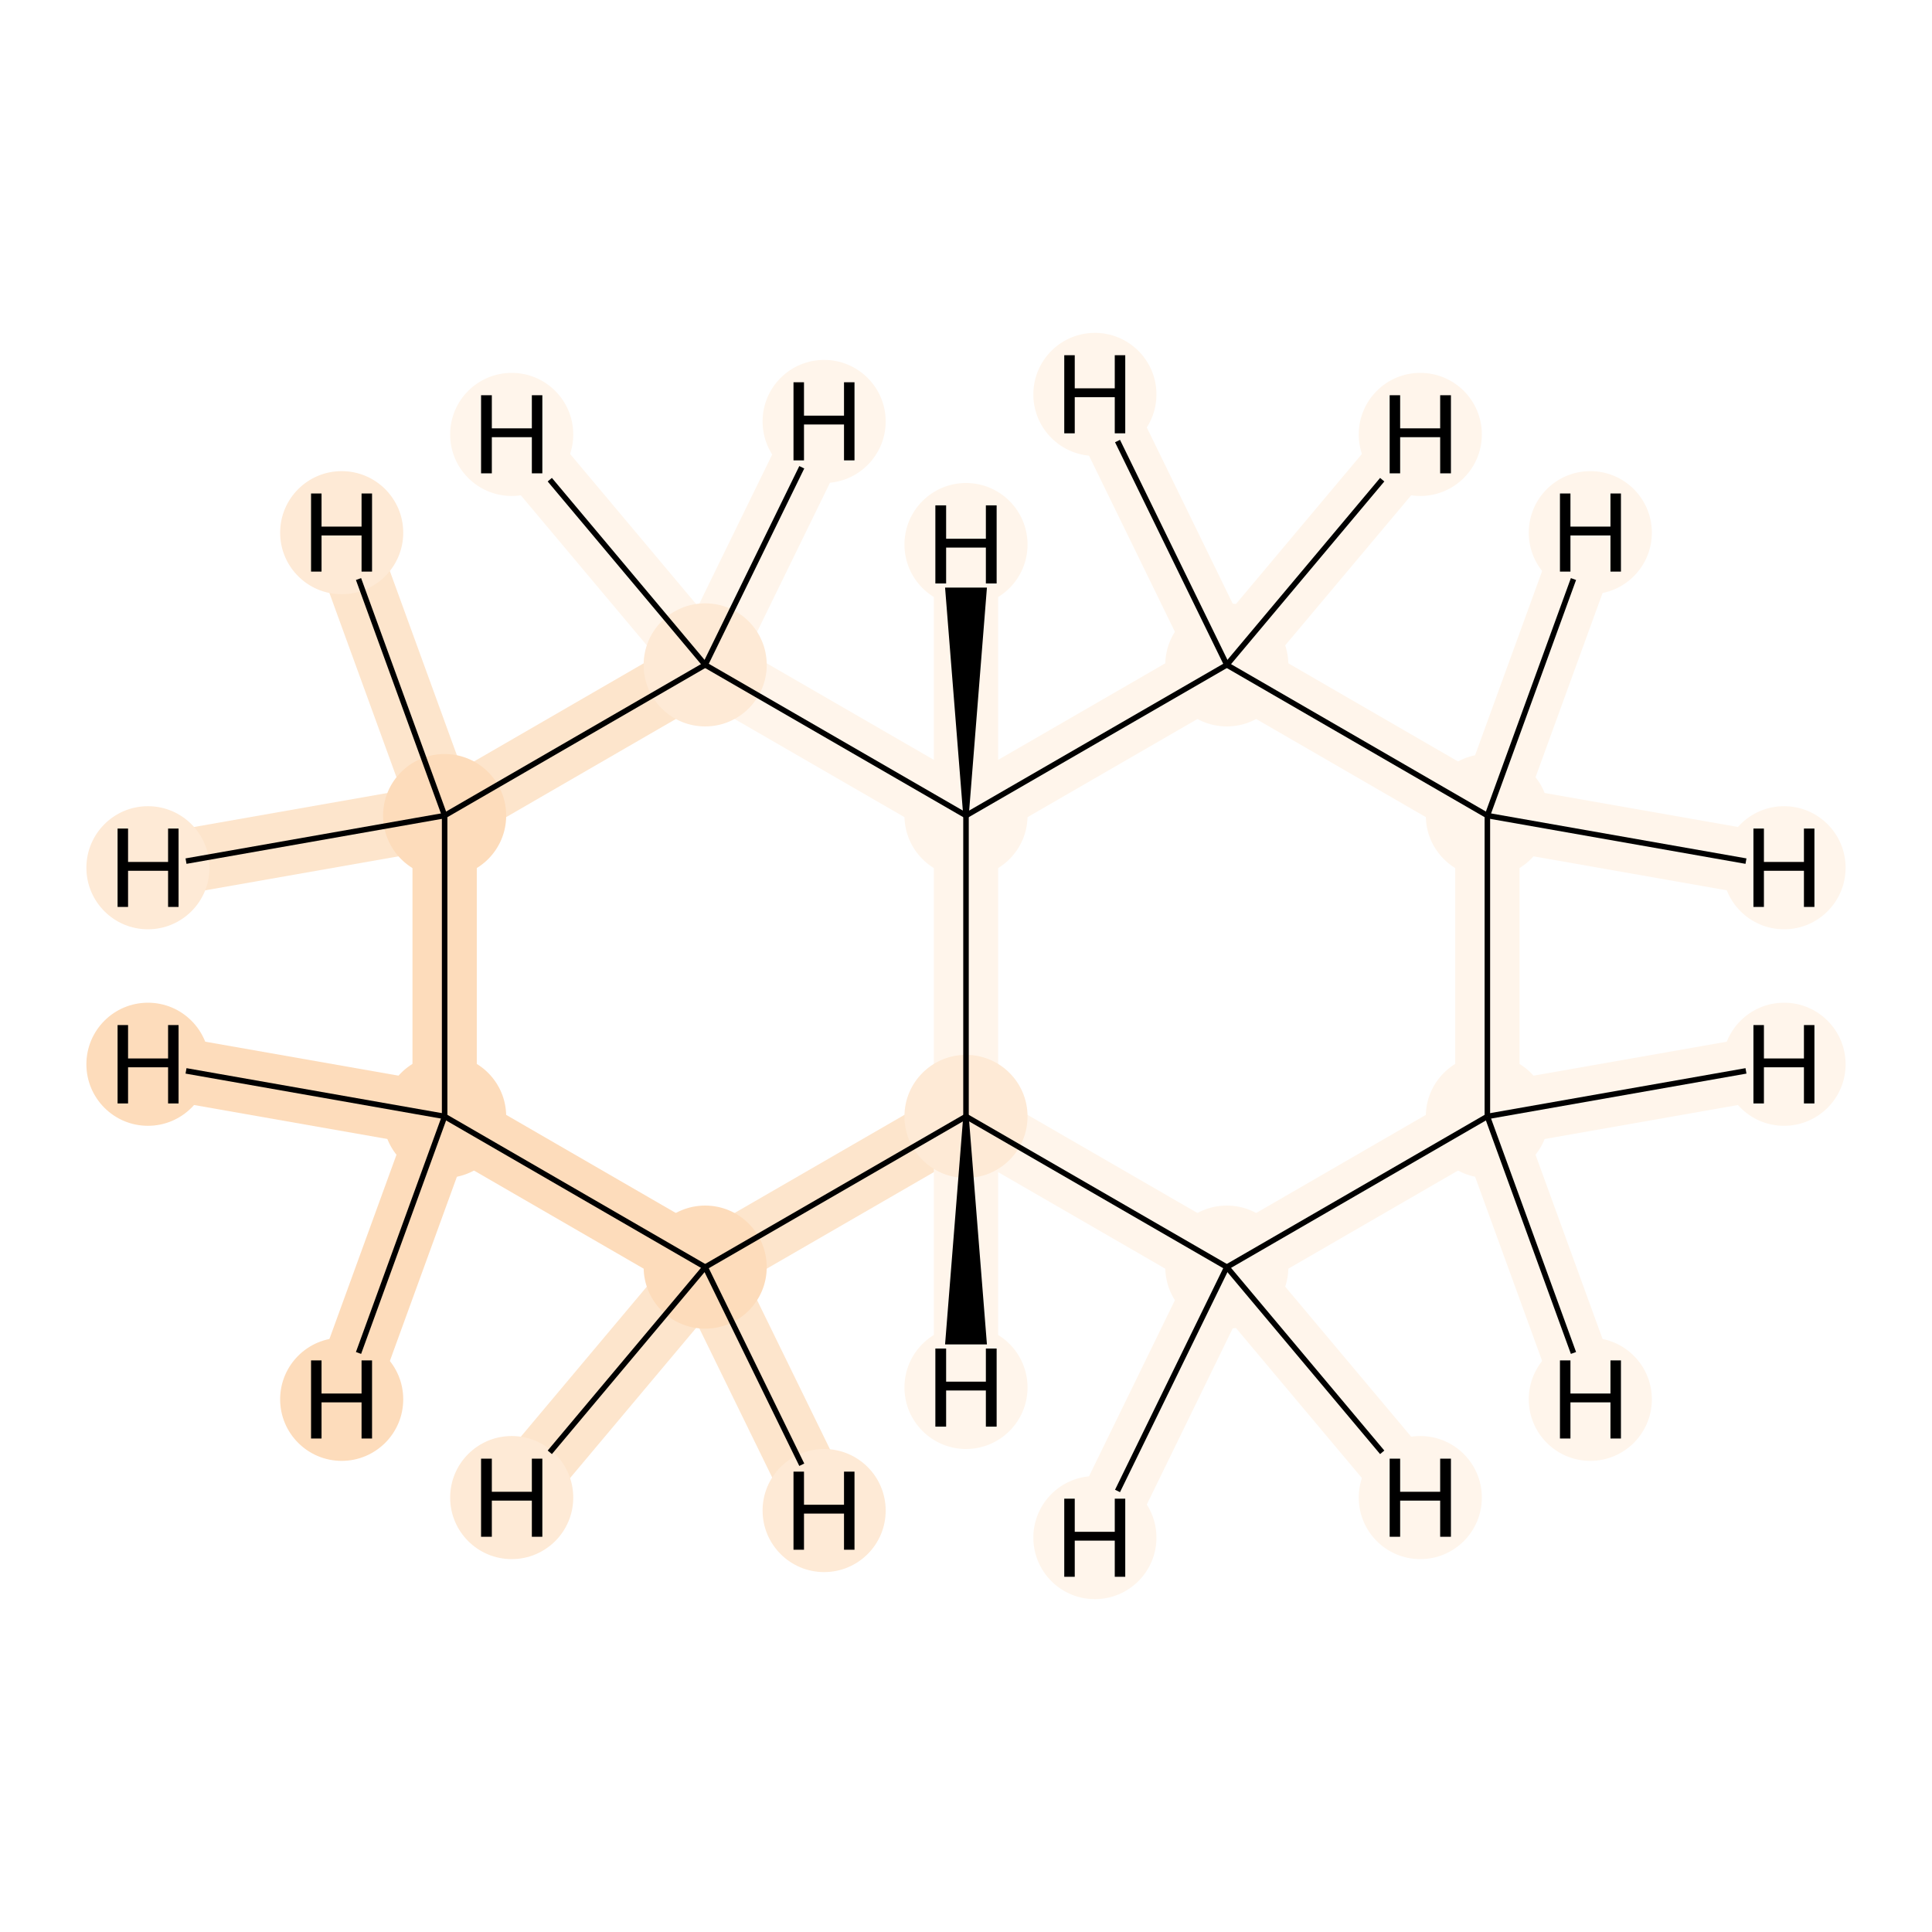 <?xml version='1.0' encoding='iso-8859-1'?>
<svg version='1.1' baseProfile='full'
              xmlns='http://www.w3.org/2000/svg'
                      xmlns:rdkit='http://www.rdkit.org/xml'
                      xmlns:xlink='http://www.w3.org/1999/xlink'
                  xml:space='preserve'
width='700px' height='700px' viewBox='0 0 700 700'>
<!-- END OF HEADER -->
<rect style='opacity:1.0;fill:#FFFFFF;stroke:none' width='700.0' height='700.0' x='0.0' y='0.0'> </rect>
<path d='M 161.1,404.5 L 161.1,295.5' style='fill:none;fill-rule:evenodd;stroke:#FDDCBB;stroke-width:23.3px;stroke-linecap:butt;stroke-linejoin:miter;stroke-opacity:1' />
<path d='M 161.1,404.5 L 255.5,459.1' style='fill:none;fill-rule:evenodd;stroke:#FDDCBB;stroke-width:23.3px;stroke-linecap:butt;stroke-linejoin:miter;stroke-opacity:1' />
<path d='M 161.1,404.5 L 123.8,507.0' style='fill:none;fill-rule:evenodd;stroke:#FDDCBB;stroke-width:23.3px;stroke-linecap:butt;stroke-linejoin:miter;stroke-opacity:1' />
<path d='M 161.1,404.5 L 53.6,385.6' style='fill:none;fill-rule:evenodd;stroke:#FDDCBB;stroke-width:23.3px;stroke-linecap:butt;stroke-linejoin:miter;stroke-opacity:1' />
<path d='M 161.1,295.5 L 255.5,240.9' style='fill:none;fill-rule:evenodd;stroke:#FDE5CC;stroke-width:23.3px;stroke-linecap:butt;stroke-linejoin:miter;stroke-opacity:1' />
<path d='M 161.1,295.5 L 53.6,314.4' style='fill:none;fill-rule:evenodd;stroke:#FDE5CC;stroke-width:23.3px;stroke-linecap:butt;stroke-linejoin:miter;stroke-opacity:1' />
<path d='M 161.1,295.5 L 123.8,193.0' style='fill:none;fill-rule:evenodd;stroke:#FDE5CC;stroke-width:23.3px;stroke-linecap:butt;stroke-linejoin:miter;stroke-opacity:1' />
<path d='M 255.5,240.9 L 350.0,295.5' style='fill:none;fill-rule:evenodd;stroke:#FFF5EB;stroke-width:23.3px;stroke-linecap:butt;stroke-linejoin:miter;stroke-opacity:1' />
<path d='M 255.5,240.9 L 185.4,157.4' style='fill:none;fill-rule:evenodd;stroke:#FFF5EB;stroke-width:23.3px;stroke-linecap:butt;stroke-linejoin:miter;stroke-opacity:1' />
<path d='M 255.5,240.9 L 298.6,152.7' style='fill:none;fill-rule:evenodd;stroke:#FFF5EB;stroke-width:23.3px;stroke-linecap:butt;stroke-linejoin:miter;stroke-opacity:1' />
<path d='M 350.0,295.5 L 350.0,404.5' style='fill:none;fill-rule:evenodd;stroke:#FFF5EB;stroke-width:23.3px;stroke-linecap:butt;stroke-linejoin:miter;stroke-opacity:1' />
<path d='M 350.0,295.5 L 444.5,240.9' style='fill:none;fill-rule:evenodd;stroke:#FFF5EB;stroke-width:23.3px;stroke-linecap:butt;stroke-linejoin:miter;stroke-opacity:1' />
<path d='M 350.0,295.5 L 350.0,197.3' style='fill:none;fill-rule:evenodd;stroke:#FFF5EB;stroke-width:23.3px;stroke-linecap:butt;stroke-linejoin:miter;stroke-opacity:1' />
<path d='M 350.0,404.5 L 255.5,459.1' style='fill:none;fill-rule:evenodd;stroke:#FDE5CC;stroke-width:23.3px;stroke-linecap:butt;stroke-linejoin:miter;stroke-opacity:1' />
<path d='M 350.0,404.5 L 444.5,459.1' style='fill:none;fill-rule:evenodd;stroke:#FFF5EB;stroke-width:23.3px;stroke-linecap:butt;stroke-linejoin:miter;stroke-opacity:1' />
<path d='M 350.0,404.5 L 350.0,502.7' style='fill:none;fill-rule:evenodd;stroke:#FFF5EB;stroke-width:23.3px;stroke-linecap:butt;stroke-linejoin:miter;stroke-opacity:1' />
<path d='M 255.5,459.1 L 298.6,547.3' style='fill:none;fill-rule:evenodd;stroke:#FDE5CC;stroke-width:23.3px;stroke-linecap:butt;stroke-linejoin:miter;stroke-opacity:1' />
<path d='M 255.5,459.1 L 185.4,542.6' style='fill:none;fill-rule:evenodd;stroke:#FDE5CC;stroke-width:23.3px;stroke-linecap:butt;stroke-linejoin:miter;stroke-opacity:1' />
<path d='M 444.5,459.1 L 538.9,404.5' style='fill:none;fill-rule:evenodd;stroke:#FFF5EB;stroke-width:23.3px;stroke-linecap:butt;stroke-linejoin:miter;stroke-opacity:1' />
<path d='M 444.5,459.1 L 514.6,542.6' style='fill:none;fill-rule:evenodd;stroke:#FFF5EB;stroke-width:23.3px;stroke-linecap:butt;stroke-linejoin:miter;stroke-opacity:1' />
<path d='M 444.5,459.1 L 396.7,557.1' style='fill:none;fill-rule:evenodd;stroke:#FFF5EB;stroke-width:23.3px;stroke-linecap:butt;stroke-linejoin:miter;stroke-opacity:1' />
<path d='M 538.9,404.5 L 538.9,295.5' style='fill:none;fill-rule:evenodd;stroke:#FFF5EB;stroke-width:23.3px;stroke-linecap:butt;stroke-linejoin:miter;stroke-opacity:1' />
<path d='M 538.9,404.5 L 646.4,385.6' style='fill:none;fill-rule:evenodd;stroke:#FFF5EB;stroke-width:23.3px;stroke-linecap:butt;stroke-linejoin:miter;stroke-opacity:1' />
<path d='M 538.9,404.5 L 576.2,507.0' style='fill:none;fill-rule:evenodd;stroke:#FFF5EB;stroke-width:23.3px;stroke-linecap:butt;stroke-linejoin:miter;stroke-opacity:1' />
<path d='M 538.9,295.5 L 444.5,240.9' style='fill:none;fill-rule:evenodd;stroke:#FFF5EB;stroke-width:23.3px;stroke-linecap:butt;stroke-linejoin:miter;stroke-opacity:1' />
<path d='M 538.9,295.5 L 576.2,193.0' style='fill:none;fill-rule:evenodd;stroke:#FFF5EB;stroke-width:23.3px;stroke-linecap:butt;stroke-linejoin:miter;stroke-opacity:1' />
<path d='M 538.9,295.5 L 646.4,314.4' style='fill:none;fill-rule:evenodd;stroke:#FFF5EB;stroke-width:23.3px;stroke-linecap:butt;stroke-linejoin:miter;stroke-opacity:1' />
<path d='M 444.5,240.9 L 396.7,142.9' style='fill:none;fill-rule:evenodd;stroke:#FFF5EB;stroke-width:23.3px;stroke-linecap:butt;stroke-linejoin:miter;stroke-opacity:1' />
<path d='M 444.5,240.9 L 514.6,157.4' style='fill:none;fill-rule:evenodd;stroke:#FFF5EB;stroke-width:23.3px;stroke-linecap:butt;stroke-linejoin:miter;stroke-opacity:1' />
<ellipse cx='161.1' cy='404.5' rx='21.8' ry='21.8'  style='fill:#FDDCBB;fill-rule:evenodd;stroke:#FDDCBB;stroke-width:1.0px;stroke-linecap:butt;stroke-linejoin:miter;stroke-opacity:1' />
<ellipse cx='161.1' cy='295.5' rx='21.8' ry='21.8'  style='fill:#FDDCBB;fill-rule:evenodd;stroke:#FDDCBB;stroke-width:1.0px;stroke-linecap:butt;stroke-linejoin:miter;stroke-opacity:1' />
<ellipse cx='255.5' cy='240.9' rx='21.8' ry='21.8'  style='fill:#FEEAD6;fill-rule:evenodd;stroke:#FEEAD6;stroke-width:1.0px;stroke-linecap:butt;stroke-linejoin:miter;stroke-opacity:1' />
<ellipse cx='350.0' cy='295.5' rx='21.8' ry='21.8'  style='fill:#FFF5EB;fill-rule:evenodd;stroke:#FFF5EB;stroke-width:1.0px;stroke-linecap:butt;stroke-linejoin:miter;stroke-opacity:1' />
<ellipse cx='350.0' cy='404.5' rx='21.8' ry='21.8'  style='fill:#FEEAD6;fill-rule:evenodd;stroke:#FEEAD6;stroke-width:1.0px;stroke-linecap:butt;stroke-linejoin:miter;stroke-opacity:1' />
<ellipse cx='255.5' cy='459.1' rx='21.8' ry='21.8'  style='fill:#FDDCBB;fill-rule:evenodd;stroke:#FDDCBB;stroke-width:1.0px;stroke-linecap:butt;stroke-linejoin:miter;stroke-opacity:1' />
<ellipse cx='444.5' cy='459.1' rx='21.8' ry='21.8'  style='fill:#FFF5EB;fill-rule:evenodd;stroke:#FFF5EB;stroke-width:1.0px;stroke-linecap:butt;stroke-linejoin:miter;stroke-opacity:1' />
<ellipse cx='538.9' cy='404.5' rx='21.8' ry='21.8'  style='fill:#FFF5EB;fill-rule:evenodd;stroke:#FFF5EB;stroke-width:1.0px;stroke-linecap:butt;stroke-linejoin:miter;stroke-opacity:1' />
<ellipse cx='538.9' cy='295.5' rx='21.8' ry='21.8'  style='fill:#FFF5EB;fill-rule:evenodd;stroke:#FFF5EB;stroke-width:1.0px;stroke-linecap:butt;stroke-linejoin:miter;stroke-opacity:1' />
<ellipse cx='444.5' cy='240.9' rx='21.8' ry='21.8'  style='fill:#FFF5EB;fill-rule:evenodd;stroke:#FFF5EB;stroke-width:1.0px;stroke-linecap:butt;stroke-linejoin:miter;stroke-opacity:1' />
<ellipse cx='123.8' cy='507.0' rx='21.8' ry='21.8'  style='fill:#FDDCBB;fill-rule:evenodd;stroke:#FDDCBB;stroke-width:1.0px;stroke-linecap:butt;stroke-linejoin:miter;stroke-opacity:1' />
<ellipse cx='53.6' cy='385.6' rx='21.8' ry='21.8'  style='fill:#FDDCBB;fill-rule:evenodd;stroke:#FDDCBB;stroke-width:1.0px;stroke-linecap:butt;stroke-linejoin:miter;stroke-opacity:1' />
<ellipse cx='53.6' cy='314.4' rx='21.8' ry='21.8'  style='fill:#FEEAD6;fill-rule:evenodd;stroke:#FEEAD6;stroke-width:1.0px;stroke-linecap:butt;stroke-linejoin:miter;stroke-opacity:1' />
<ellipse cx='123.8' cy='193.0' rx='21.8' ry='21.8'  style='fill:#FEEAD6;fill-rule:evenodd;stroke:#FEEAD6;stroke-width:1.0px;stroke-linecap:butt;stroke-linejoin:miter;stroke-opacity:1' />
<ellipse cx='185.4' cy='157.4' rx='21.8' ry='21.8'  style='fill:#FFF5EB;fill-rule:evenodd;stroke:#FFF5EB;stroke-width:1.0px;stroke-linecap:butt;stroke-linejoin:miter;stroke-opacity:1' />
<ellipse cx='298.6' cy='152.7' rx='21.8' ry='21.8'  style='fill:#FFF5EB;fill-rule:evenodd;stroke:#FFF5EB;stroke-width:1.0px;stroke-linecap:butt;stroke-linejoin:miter;stroke-opacity:1' />
<ellipse cx='350.0' cy='197.3' rx='21.8' ry='21.8'  style='fill:#FFF5EB;fill-rule:evenodd;stroke:#FFF5EB;stroke-width:1.0px;stroke-linecap:butt;stroke-linejoin:miter;stroke-opacity:1' />
<ellipse cx='350.0' cy='502.7' rx='21.8' ry='21.8'  style='fill:#FFF5EB;fill-rule:evenodd;stroke:#FFF5EB;stroke-width:1.0px;stroke-linecap:butt;stroke-linejoin:miter;stroke-opacity:1' />
<ellipse cx='298.6' cy='547.3' rx='21.8' ry='21.8'  style='fill:#FEEAD6;fill-rule:evenodd;stroke:#FEEAD6;stroke-width:1.0px;stroke-linecap:butt;stroke-linejoin:miter;stroke-opacity:1' />
<ellipse cx='185.4' cy='542.6' rx='21.8' ry='21.8'  style='fill:#FEEAD6;fill-rule:evenodd;stroke:#FEEAD6;stroke-width:1.0px;stroke-linecap:butt;stroke-linejoin:miter;stroke-opacity:1' />
<ellipse cx='514.6' cy='542.6' rx='21.8' ry='21.8'  style='fill:#FFF5EB;fill-rule:evenodd;stroke:#FFF5EB;stroke-width:1.0px;stroke-linecap:butt;stroke-linejoin:miter;stroke-opacity:1' />
<ellipse cx='396.7' cy='557.1' rx='21.8' ry='21.8'  style='fill:#FFF5EB;fill-rule:evenodd;stroke:#FFF5EB;stroke-width:1.0px;stroke-linecap:butt;stroke-linejoin:miter;stroke-opacity:1' />
<ellipse cx='646.4' cy='385.6' rx='21.8' ry='21.8'  style='fill:#FFF5EB;fill-rule:evenodd;stroke:#FFF5EB;stroke-width:1.0px;stroke-linecap:butt;stroke-linejoin:miter;stroke-opacity:1' />
<ellipse cx='576.2' cy='507.0' rx='21.8' ry='21.8'  style='fill:#FFF5EB;fill-rule:evenodd;stroke:#FFF5EB;stroke-width:1.0px;stroke-linecap:butt;stroke-linejoin:miter;stroke-opacity:1' />
<ellipse cx='576.2' cy='193.0' rx='21.8' ry='21.8'  style='fill:#FFF5EB;fill-rule:evenodd;stroke:#FFF5EB;stroke-width:1.0px;stroke-linecap:butt;stroke-linejoin:miter;stroke-opacity:1' />
<ellipse cx='646.4' cy='314.4' rx='21.8' ry='21.8'  style='fill:#FFF5EB;fill-rule:evenodd;stroke:#FFF5EB;stroke-width:1.0px;stroke-linecap:butt;stroke-linejoin:miter;stroke-opacity:1' />
<ellipse cx='396.7' cy='142.9' rx='21.8' ry='21.8'  style='fill:#FFF5EB;fill-rule:evenodd;stroke:#FFF5EB;stroke-width:1.0px;stroke-linecap:butt;stroke-linejoin:miter;stroke-opacity:1' />
<ellipse cx='514.6' cy='157.4' rx='21.8' ry='21.8'  style='fill:#FFF5EB;fill-rule:evenodd;stroke:#FFF5EB;stroke-width:1.0px;stroke-linecap:butt;stroke-linejoin:miter;stroke-opacity:1' />
<path class='bond-0 atom-0 atom-1' d='M 161.1,404.5 L 161.1,295.5' style='fill:none;fill-rule:evenodd;stroke:#000000;stroke-width:2.0px;stroke-linecap:butt;stroke-linejoin:miter;stroke-opacity:1' />
<path class='bond-9 atom-5 atom-0' d='M 255.5,459.1 L 161.1,404.5' style='fill:none;fill-rule:evenodd;stroke:#000000;stroke-width:2.0px;stroke-linecap:butt;stroke-linejoin:miter;stroke-opacity:1' />
<path class='bond-11 atom-0 atom-10' d='M 161.1,404.5 L 129.9,490.2' style='fill:none;fill-rule:evenodd;stroke:#000000;stroke-width:2.0px;stroke-linecap:butt;stroke-linejoin:miter;stroke-opacity:1' />
<path class='bond-12 atom-0 atom-11' d='M 161.1,404.5 L 67.4,388.0' style='fill:none;fill-rule:evenodd;stroke:#000000;stroke-width:2.0px;stroke-linecap:butt;stroke-linejoin:miter;stroke-opacity:1' />
<path class='bond-1 atom-1 atom-2' d='M 161.1,295.5 L 255.5,240.9' style='fill:none;fill-rule:evenodd;stroke:#000000;stroke-width:2.0px;stroke-linecap:butt;stroke-linejoin:miter;stroke-opacity:1' />
<path class='bond-13 atom-1 atom-12' d='M 161.1,295.5 L 67.4,312.0' style='fill:none;fill-rule:evenodd;stroke:#000000;stroke-width:2.0px;stroke-linecap:butt;stroke-linejoin:miter;stroke-opacity:1' />
<path class='bond-14 atom-1 atom-13' d='M 161.1,295.5 L 129.9,209.8' style='fill:none;fill-rule:evenodd;stroke:#000000;stroke-width:2.0px;stroke-linecap:butt;stroke-linejoin:miter;stroke-opacity:1' />
<path class='bond-2 atom-2 atom-3' d='M 255.5,240.9 L 350.0,295.5' style='fill:none;fill-rule:evenodd;stroke:#000000;stroke-width:2.0px;stroke-linecap:butt;stroke-linejoin:miter;stroke-opacity:1' />
<path class='bond-15 atom-2 atom-14' d='M 255.5,240.9 L 199.2,173.8' style='fill:none;fill-rule:evenodd;stroke:#000000;stroke-width:2.0px;stroke-linecap:butt;stroke-linejoin:miter;stroke-opacity:1' />
<path class='bond-16 atom-2 atom-15' d='M 255.5,240.9 L 290.5,169.3' style='fill:none;fill-rule:evenodd;stroke:#000000;stroke-width:2.0px;stroke-linecap:butt;stroke-linejoin:miter;stroke-opacity:1' />
<path class='bond-3 atom-3 atom-4' d='M 350.0,295.5 L 350.0,404.5' style='fill:none;fill-rule:evenodd;stroke:#000000;stroke-width:2.0px;stroke-linecap:butt;stroke-linejoin:miter;stroke-opacity:1' />
<path class='bond-10 atom-9 atom-3' d='M 444.5,240.9 L 350.0,295.5' style='fill:none;fill-rule:evenodd;stroke:#000000;stroke-width:2.0px;stroke-linecap:butt;stroke-linejoin:miter;stroke-opacity:1' />
<path class='bond-17 atom-3 atom-16' d='M 350.0,295.5 L 356.5,213.9 L 343.5,213.9 Z' style='fill:#000000;fill-rule:evenodd;fill-opacity:1;stroke:#000000;stroke-width:2.0px;stroke-linecap:butt;stroke-linejoin:miter;stroke-opacity:1;' />
<path class='bond-4 atom-4 atom-5' d='M 350.0,404.5 L 255.5,459.1' style='fill:none;fill-rule:evenodd;stroke:#000000;stroke-width:2.0px;stroke-linecap:butt;stroke-linejoin:miter;stroke-opacity:1' />
<path class='bond-5 atom-4 atom-6' d='M 350.0,404.5 L 444.5,459.1' style='fill:none;fill-rule:evenodd;stroke:#000000;stroke-width:2.0px;stroke-linecap:butt;stroke-linejoin:miter;stroke-opacity:1' />
<path class='bond-18 atom-4 atom-17' d='M 350.0,404.5 L 343.5,486.1 L 356.5,486.1 Z' style='fill:#000000;fill-rule:evenodd;fill-opacity:1;stroke:#000000;stroke-width:2.0px;stroke-linecap:butt;stroke-linejoin:miter;stroke-opacity:1;' />
<path class='bond-19 atom-5 atom-18' d='M 255.5,459.1 L 290.5,530.7' style='fill:none;fill-rule:evenodd;stroke:#000000;stroke-width:2.0px;stroke-linecap:butt;stroke-linejoin:miter;stroke-opacity:1' />
<path class='bond-20 atom-5 atom-19' d='M 255.5,459.1 L 199.2,526.2' style='fill:none;fill-rule:evenodd;stroke:#000000;stroke-width:2.0px;stroke-linecap:butt;stroke-linejoin:miter;stroke-opacity:1' />
<path class='bond-6 atom-6 atom-7' d='M 444.5,459.1 L 538.9,404.5' style='fill:none;fill-rule:evenodd;stroke:#000000;stroke-width:2.0px;stroke-linecap:butt;stroke-linejoin:miter;stroke-opacity:1' />
<path class='bond-21 atom-6 atom-20' d='M 444.5,459.1 L 500.8,526.2' style='fill:none;fill-rule:evenodd;stroke:#000000;stroke-width:2.0px;stroke-linecap:butt;stroke-linejoin:miter;stroke-opacity:1' />
<path class='bond-22 atom-6 atom-21' d='M 444.5,459.1 L 404.9,540.2' style='fill:none;fill-rule:evenodd;stroke:#000000;stroke-width:2.0px;stroke-linecap:butt;stroke-linejoin:miter;stroke-opacity:1' />
<path class='bond-7 atom-7 atom-8' d='M 538.9,404.5 L 538.9,295.5' style='fill:none;fill-rule:evenodd;stroke:#000000;stroke-width:2.0px;stroke-linecap:butt;stroke-linejoin:miter;stroke-opacity:1' />
<path class='bond-23 atom-7 atom-22' d='M 538.9,404.5 L 632.6,388.0' style='fill:none;fill-rule:evenodd;stroke:#000000;stroke-width:2.0px;stroke-linecap:butt;stroke-linejoin:miter;stroke-opacity:1' />
<path class='bond-24 atom-7 atom-23' d='M 538.9,404.5 L 570.1,490.2' style='fill:none;fill-rule:evenodd;stroke:#000000;stroke-width:2.0px;stroke-linecap:butt;stroke-linejoin:miter;stroke-opacity:1' />
<path class='bond-8 atom-8 atom-9' d='M 538.9,295.5 L 444.5,240.9' style='fill:none;fill-rule:evenodd;stroke:#000000;stroke-width:2.0px;stroke-linecap:butt;stroke-linejoin:miter;stroke-opacity:1' />
<path class='bond-25 atom-8 atom-24' d='M 538.9,295.5 L 570.1,209.8' style='fill:none;fill-rule:evenodd;stroke:#000000;stroke-width:2.0px;stroke-linecap:butt;stroke-linejoin:miter;stroke-opacity:1' />
<path class='bond-26 atom-8 atom-25' d='M 538.9,295.5 L 632.6,312.0' style='fill:none;fill-rule:evenodd;stroke:#000000;stroke-width:2.0px;stroke-linecap:butt;stroke-linejoin:miter;stroke-opacity:1' />
<path class='bond-27 atom-9 atom-26' d='M 444.5,240.9 L 404.9,159.8' style='fill:none;fill-rule:evenodd;stroke:#000000;stroke-width:2.0px;stroke-linecap:butt;stroke-linejoin:miter;stroke-opacity:1' />
<path class='bond-28 atom-9 atom-27' d='M 444.5,240.9 L 500.8,173.8' style='fill:none;fill-rule:evenodd;stroke:#000000;stroke-width:2.0px;stroke-linecap:butt;stroke-linejoin:miter;stroke-opacity:1' />
<path  class='atom-10' d='M 112.7 492.9
L 116.5 492.9
L 116.5 504.9
L 131.0 504.9
L 131.0 492.9
L 134.8 492.9
L 134.8 521.2
L 131.0 521.2
L 131.0 508.1
L 116.5 508.1
L 116.5 521.2
L 112.7 521.2
L 112.7 492.9
' fill='#000000'/>
<path  class='atom-11' d='M 42.6 371.4
L 46.4 371.4
L 46.4 383.5
L 60.9 383.5
L 60.9 371.4
L 64.7 371.4
L 64.7 399.8
L 60.9 399.8
L 60.9 386.7
L 46.4 386.7
L 46.4 399.8
L 42.6 399.8
L 42.6 371.4
' fill='#000000'/>
<path  class='atom-12' d='M 42.6 300.2
L 46.4 300.2
L 46.4 312.3
L 60.9 312.3
L 60.9 300.2
L 64.7 300.2
L 64.7 328.6
L 60.9 328.6
L 60.9 315.5
L 46.4 315.5
L 46.4 328.6
L 42.6 328.6
L 42.6 300.2
' fill='#000000'/>
<path  class='atom-13' d='M 112.7 178.8
L 116.5 178.8
L 116.5 190.8
L 131.0 190.8
L 131.0 178.8
L 134.8 178.8
L 134.8 207.1
L 131.0 207.1
L 131.0 194.0
L 116.5 194.0
L 116.5 207.1
L 112.7 207.1
L 112.7 178.8
' fill='#000000'/>
<path  class='atom-14' d='M 174.3 143.2
L 178.2 143.2
L 178.2 155.2
L 192.7 155.2
L 192.7 143.2
L 196.5 143.2
L 196.5 171.5
L 192.7 171.5
L 192.7 158.4
L 178.2 158.4
L 178.2 171.5
L 174.3 171.5
L 174.3 143.2
' fill='#000000'/>
<path  class='atom-15' d='M 287.5 138.5
L 291.3 138.5
L 291.3 150.6
L 305.8 150.6
L 305.8 138.5
L 309.6 138.5
L 309.6 166.8
L 305.8 166.8
L 305.8 153.8
L 291.3 153.8
L 291.3 166.8
L 287.5 166.8
L 287.5 138.5
' fill='#000000'/>
<path  class='atom-16' d='M 338.9 183.1
L 342.8 183.1
L 342.8 195.2
L 357.2 195.2
L 357.2 183.1
L 361.1 183.1
L 361.1 211.4
L 357.2 211.4
L 357.2 198.4
L 342.8 198.4
L 342.8 211.4
L 338.9 211.4
L 338.9 183.1
' fill='#000000'/>
<path  class='atom-17' d='M 338.9 488.6
L 342.8 488.6
L 342.8 500.6
L 357.2 500.6
L 357.2 488.6
L 361.1 488.6
L 361.1 516.9
L 357.2 516.9
L 357.2 503.8
L 342.8 503.8
L 342.8 516.9
L 338.9 516.9
L 338.9 488.6
' fill='#000000'/>
<path  class='atom-18' d='M 287.5 533.2
L 291.3 533.2
L 291.3 545.2
L 305.8 545.2
L 305.8 533.2
L 309.6 533.2
L 309.6 561.5
L 305.8 561.5
L 305.8 548.4
L 291.3 548.4
L 291.3 561.5
L 287.5 561.5
L 287.5 533.2
' fill='#000000'/>
<path  class='atom-19' d='M 174.3 528.5
L 178.2 528.5
L 178.2 540.5
L 192.7 540.5
L 192.7 528.5
L 196.5 528.5
L 196.5 556.8
L 192.7 556.8
L 192.7 543.7
L 178.2 543.7
L 178.2 556.8
L 174.3 556.8
L 174.3 528.5
' fill='#000000'/>
<path  class='atom-20' d='M 503.5 528.5
L 507.3 528.5
L 507.3 540.5
L 521.8 540.5
L 521.8 528.5
L 525.7 528.5
L 525.7 556.8
L 521.8 556.8
L 521.8 543.7
L 507.3 543.7
L 507.3 556.8
L 503.5 556.8
L 503.5 528.5
' fill='#000000'/>
<path  class='atom-21' d='M 385.6 543.0
L 389.4 543.0
L 389.4 555.0
L 403.9 555.0
L 403.9 543.0
L 407.7 543.0
L 407.7 571.3
L 403.9 571.3
L 403.9 558.2
L 389.4 558.2
L 389.4 571.3
L 385.6 571.3
L 385.6 543.0
' fill='#000000'/>
<path  class='atom-22' d='M 635.3 371.4
L 639.1 371.4
L 639.1 383.5
L 653.6 383.5
L 653.6 371.4
L 657.4 371.4
L 657.4 399.8
L 653.6 399.8
L 653.6 386.7
L 639.1 386.7
L 639.1 399.8
L 635.3 399.8
L 635.3 371.4
' fill='#000000'/>
<path  class='atom-23' d='M 565.2 492.9
L 569.0 492.9
L 569.0 504.9
L 583.5 504.9
L 583.5 492.9
L 587.3 492.9
L 587.3 521.2
L 583.5 521.2
L 583.5 508.1
L 569.0 508.1
L 569.0 521.2
L 565.2 521.2
L 565.2 492.9
' fill='#000000'/>
<path  class='atom-24' d='M 565.2 178.8
L 569.0 178.8
L 569.0 190.8
L 583.5 190.8
L 583.5 178.8
L 587.3 178.8
L 587.3 207.1
L 583.5 207.1
L 583.5 194.0
L 569.0 194.0
L 569.0 207.1
L 565.2 207.1
L 565.2 178.8
' fill='#000000'/>
<path  class='atom-25' d='M 635.3 300.2
L 639.1 300.2
L 639.1 312.3
L 653.6 312.3
L 653.6 300.2
L 657.4 300.2
L 657.4 328.6
L 653.6 328.6
L 653.6 315.5
L 639.1 315.5
L 639.1 328.6
L 635.3 328.6
L 635.3 300.2
' fill='#000000'/>
<path  class='atom-26' d='M 385.6 128.7
L 389.4 128.7
L 389.4 140.7
L 403.9 140.7
L 403.9 128.7
L 407.7 128.7
L 407.7 157.0
L 403.9 157.0
L 403.9 143.9
L 389.4 143.9
L 389.4 157.0
L 385.6 157.0
L 385.6 128.7
' fill='#000000'/>
<path  class='atom-27' d='M 503.5 143.2
L 507.3 143.2
L 507.3 155.2
L 521.8 155.2
L 521.8 143.2
L 525.7 143.2
L 525.7 171.5
L 521.8 171.5
L 521.8 158.4
L 507.3 158.4
L 507.3 171.5
L 503.5 171.5
L 503.5 143.2
' fill='#000000'/>
</svg>
